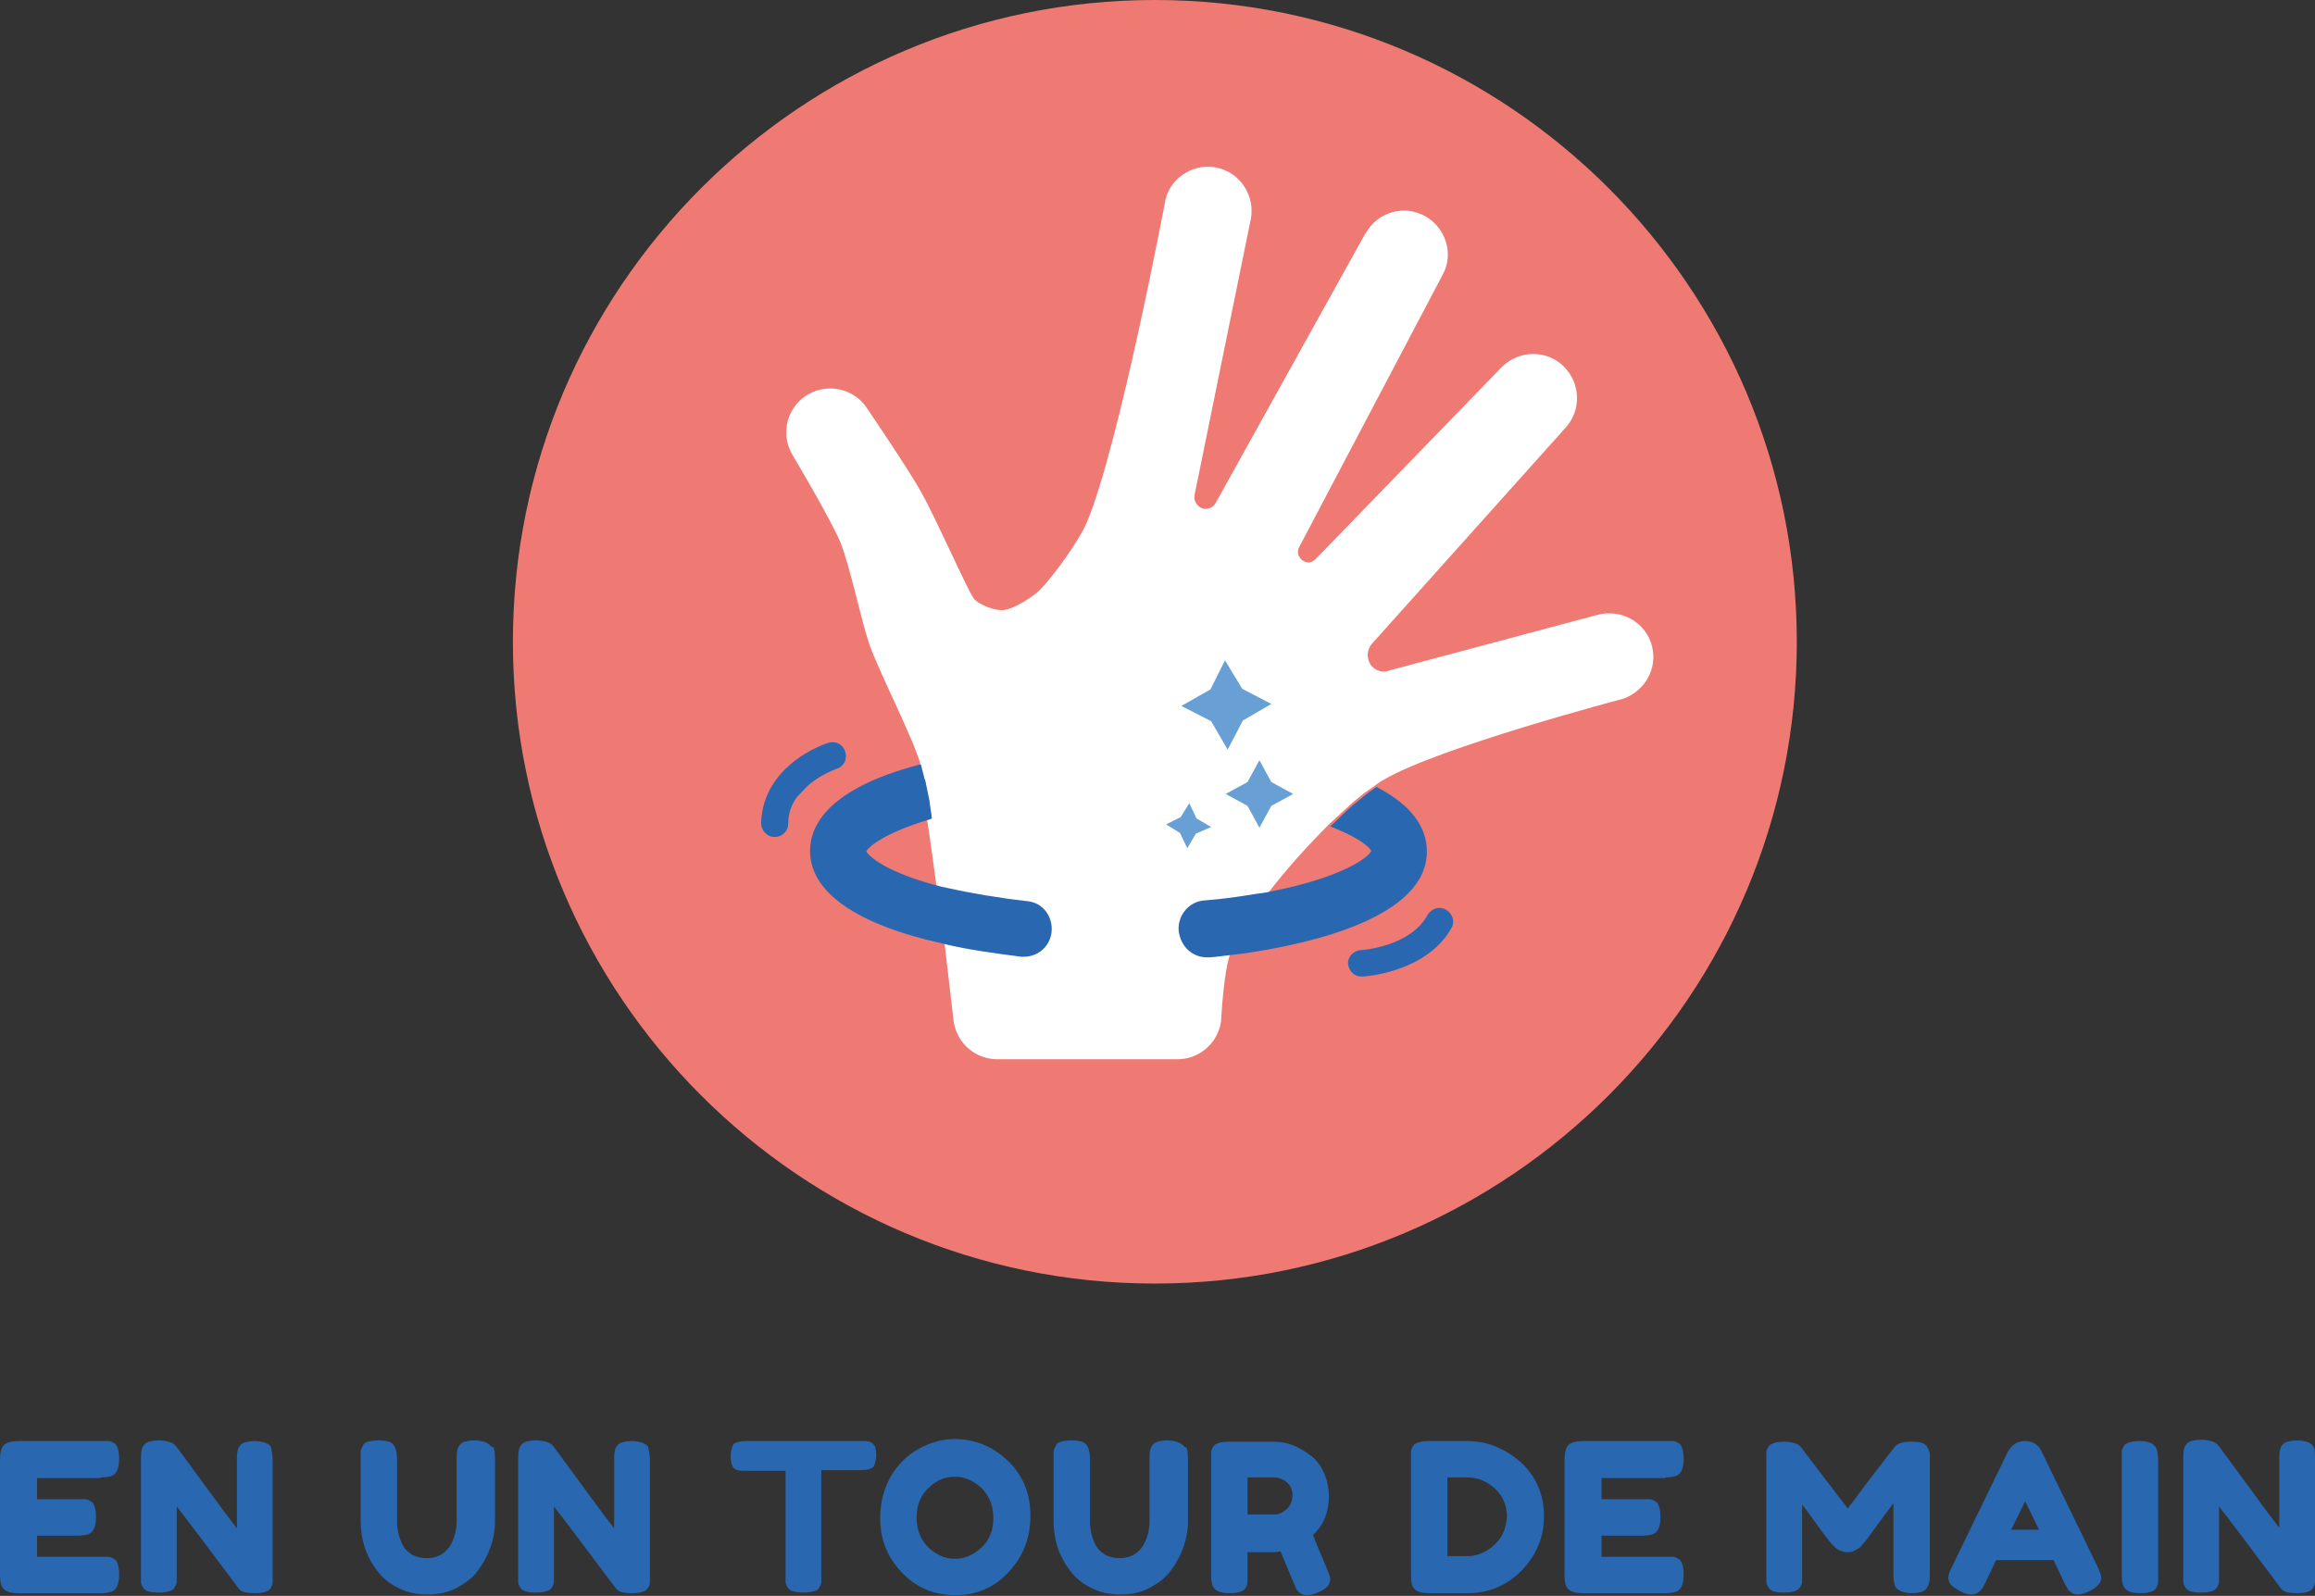 <?xml version="1.0" encoding="utf-8"?>
<!-- Generator: Adobe Illustrator 22.1.0, SVG Export Plug-In . SVG Version: 6.00 Build 0)  -->
<svg version="1.1" id="Calque_1" xmlns="http://www.w3.org/2000/svg" xmlns:xlink="http://www.w3.org/1999/xlink" x="0px" y="0px"
	 viewBox="0 0 349.8 241.2" style="enable-background:new 0 0 349.8 241.2;" xml:space="preserve">
<rect x="0" y="0" width="349.8" height="241.2" fill="#333333" stroke="none"/>
<style type="text/css">
	.st0{fill:#EF7A73;}
	.st1{fill:#FFFFFF;}
	.st2{fill:#68A0D6;}
	.st3{fill:#2967B0;}
</style>
<g>
	<path class="st0" d="M174.5,0c-53.5,0-97,43.5-97,97s43.5,97,97,97c53.5,0,97-43.5,97-97S228,0,174.5,0z"/>
	<path class="st1" d="M156.5,140.1c-0.1,1-1,1.7-1.9,1.6c-3.9-0.4-7.9-1-11.6-1.9c-0.1-1.2-0.3-2.4-0.5-3.7
		c3.5,0.9,7.7,1.6,12.5,2.1C155.9,138.3,156.6,139.1,156.5,140.1z"/>
	<path class="st1" d="M190.3,137.2c-1,1.4-1.8,2.7-2.6,3.9c-1.7,0.2-3.5,0.5-5.2,0.6c-0.1,0-0.1,0-0.2,0c-0.9,0-1.7-0.7-1.7-1.6
		c-0.1-1,0.6-1.8,1.6-1.9C185.2,138,187.9,137.6,190.3,137.2z"/>
	<path class="st1" d="M139,115.2L139,115.2c-1.3-4.2-6-13.3-7.6-17.7c-1.3-3.8-2.9-11.7-4.4-15.5c-1.5-3.6-7.4-13.5-7.4-13.5
		c-1.7-3.2-0.6-7.2,2.7-9c3-1.6,6.8-0.7,8.7,2.2c0,0,6.4,9.4,8.2,12.7c2.2,3.9,6.9,14.6,7.9,16c0.7,1,3.4,2,4.6,1.8
		c1.6-0.2,4.4-2,5.5-3.1c2.1-2.2,5.8-7.3,7-10.1c4.9-11.6,11.9-48.8,11.9-48.8c0.4-1.7,1.5-3.2,3.1-4.1c1-0.6,2.2-0.9,3.3-0.9
		c2.3,0,4.5,1.2,5.7,3.3c0.8,1.4,1.1,3,0.8,4.6l-8.5,41.7c-0.2,1,0.5,1.9,1.4,2.1c0.1,0,0.2,0,0.3,0c0.6,0,1.2-0.3,1.5-0.9
		l22.6-40.7l0.1-0.1c1.8-3.2,5.8-4.3,9-2.5c3.1,1.8,4.3,5.7,2.6,8.8l-21.7,41.2c-0.3,0.6-0.2,1.2,0.2,1.7c0.3,0.4,0.8,0.6,1.2,0.6
		c0.4,0,0.8-0.2,1.1-0.5l28.1-29c2.6-2.6,6.8-2.7,9.4-0.1c2.5,2.5,2.7,6.5,0.3,9.2l-29.3,32.7c-0.7,0.8-0.8,1.9-0.4,2.8
		c0.4,0.9,1.3,1.4,2.2,1.4c0.2,0,0.4,0,0.6-0.1l31.8-8.5c3.5-0.9,7.2,1.2,8.1,4.7c0.9,3.4-1,6.8-4.3,8c0,0-28.1,7.4-36.3,12.3
		c-0.4,0.2-0.8,0.5-1.2,0.8c-0.3-0.2,0.4,0.2,0,0l0,0l-1.7,1.2c-1,0.8-1.9,1.5-2.9,2.5l-2.2,2l0,0c-3.1,3.1-6.4,6.7-9.1,10.2
		c-0.7,0.9-1.4,1.8-2,2.7c-2.5,0.4-5.2,0.8-8.1,1.1c-1,0.1-1.7,1-1.6,1.9c0.1,0.9,0.9,1.6,1.7,1.6c0.1,0,0.1,0,0.2,0
		c1.7-0.2,3.5-0.4,5.2-0.6c-0.5,0.9-1,1.7-1.3,2.5c0,0,0,0,0,0.1c-1.1,2.4-1.5,10.5-1.5,10.5c-0.5,3.3-3.3,5.7-6.6,5.7l-27.2,0
		c-3.3,0-6.1-2.4-6.6-5.7c0,0-0.6-5.2-1.4-12c-0.1-0.8-0.2-1.6-0.3-2.4c3.7,0.8,7.7,1.5,11.6,1.9c1,0.1,1.8-0.6,1.9-1.6
		c0.1-1-0.6-1.8-1.6-1.9c-4.8-0.5-8.9-1.2-12.5-2.1c-0.1-0.8-0.2-1.6-0.3-2.4c-0.5-3.7-1-7.4-1.5-10.6c0.1,0,0.2,0,0.2-0.1l-0.2,0.1
		"/>
	<polygon class="st2" points="185.5,113.3 183,109 178.5,106.7 182.9,104.2 185.1,99.8 187.7,104.1 192.1,106.4 187.8,108.9 	"/>
	<polygon class="st2" points="190.3,125.1 188.5,121.8 185.2,120 188.5,118.2 190.3,114.9 192.1,118.2 195.4,120 192.1,121.8 	"/>
	<polygon class="st2" points="179.4,128.2 178.3,125.9 176.2,124.6 178.4,123.5 179.7,121.4 180.8,123.7 183,125 180.7,126 	"/>
	<g>
		<path class="st3" d="M122.4,128.6c0,6.2,6.9,11.1,20,14c0.3,0.1,0.5,0.1,0.8,0.2c3.5,0.8,7.2,1.3,11.1,1.8c0.2,0,0.3,0,0.4,0
			c2.2,0,4-1.6,4.2-3.8c0.1-1.1-0.2-2.2-0.9-3.1v0c-0.7-0.9-1.7-1.4-2.8-1.5c-4.4-0.5-8.5-1.2-12.1-2c-0.3-0.1-0.6-0.1-0.9-0.2
			c-8.3-2.1-10.9-4.6-11.3-5.3c0.3-0.7,2.7-2.8,9.7-4.9l0.2-0.1l0-0.2c-0.1-0.7-0.2-1.4-0.3-2l0,0l0-0.2c-0.3-1.4-0.5-2.5-0.7-3.4
			l-0.1-0.2l0,0c-0.1-0.4-0.2-0.8-0.3-1.2c-0.1-0.2-0.1-0.5-0.2-0.8l-0.1-0.2l-0.3,0.1C125.2,119.2,122.4,124.7,122.4,128.6z"/>
		<path class="st3" d="M182.4,144.7c0.1,0,0.2,0,0.3,0l0.1,0c1.3-0.1,2.5-0.3,3.6-0.4c0.5-0.1,1.1-0.1,1.6-0.2
			c10.3-1.5,27.6-5.5,27.6-15.4c0-3.8-2.5-7.1-7.5-9.7l-0.1-0.1l-0.1,0.1c-0.6,0.4-1.3,0.9-1.9,1.4l0,0l-0.1,0.1
			c-1,0.8-2,1.6-2.9,2.5c0,0,0,0,0,0l-0.2,0.2l0,0c-0.5,0.5-1,1-1.6,1.5l-0.2,0.2l1.2,0.5c3.6,1.5,4.8,2.8,5,3.2
			c-0.4,1-4.4,4-15,6.1c-0.8,0.2-1.6,0.3-2.4,0.4c-2.5,0.4-5.1,0.8-7.9,1c-2.3,0.2-4,2.3-3.8,4.6
			C178.4,143.1,180.2,144.7,182.4,144.7z"/>
		<path class="st3" d="M121.8,119c2-1.9,4.4-2.7,4.6-2.8c1.1-0.3,1.7-1.5,1.3-2.6c-0.3-1.1-1.5-1.7-2.6-1.3
			c-0.4,0.1-9.8,3.2-10.1,12.1c0,1.1,0.9,2.1,2,2.1c0,0,0,0,0.1,0c1.1,0,2-0.9,2-2c0-1.6,0.5-2.9,1.3-4L121.8,119z"/>
		<path class="st3" d="M205.6,143.6c-1.1,0.1-2,1-1.9,2.1c0.1,1.1,1,1.9,2,1.9c0,0,0.1,0,0.1,0c0.4,0,9.7-0.6,13.5-7.3
			c0.6-1,0.2-2.2-0.8-2.8c-1-0.6-2.2-0.2-2.8,0.8C213.1,143.1,205.8,143.6,205.6,143.6z"/>
		<path class="st3" d="M15.2,223.3c0.7,0,1.3-0.1,1.6-0.2c0.8-0.3,1.2-1.1,1.2-2.6c0-1.3-0.3-2.2-0.8-2.4c-0.3-0.2-0.6-0.3-0.8-0.3
			c-0.2,0-0.6,0-1.1,0H2.9c-1.1,0-1.9,0.2-2.3,0.6c-0.4,0.4-0.6,1.1-0.6,2.2V238c0,0.7,0.1,1.3,0.2,1.6c0.3,0.8,1.1,1.2,2.6,1.2
			h12.4c0.7,0,1.3-0.1,1.6-0.2c0.8-0.3,1.2-1.1,1.2-2.6c0-1.3-0.3-2.2-0.8-2.4c-0.3-0.2-0.6-0.3-0.8-0.3c-0.2,0-0.6,0-1.1,0H5.6
			v-3.2h6.1c0.7,0,1.3-0.1,1.6-0.2c0.8-0.3,1.2-1.1,1.2-2.6c0-1.3-0.3-2.2-0.8-2.4c-0.3-0.2-0.6-0.3-0.8-0.3c-0.2,0-0.6,0-1.1,0H5.6
			v-3.2H15.2z"/>
		<path class="st3" d="M40.7,218.4c-0.2-0.1-0.4-0.3-0.8-0.4c-0.4-0.1-0.8-0.2-1.4-0.2c-0.6,0-1.1,0.1-1.5,0.2
			c-0.4,0.1-0.7,0.4-0.9,0.7c-0.2,0.4-0.3,0.9-0.3,1.7v10.6c-1.5-1.9-4.4-5.9-8.8-11.9c-0.4-0.5-0.6-0.8-0.7-0.8
			c-0.1-0.1-0.4-0.3-0.8-0.4c-0.4-0.1-0.9-0.2-1.5-0.2s-1.1,0.1-1.5,0.2c-0.4,0.1-0.7,0.4-0.9,0.7c-0.2,0.4-0.3,0.9-0.3,1.7V238
			c0,0.5,0,0.8,0,1.1c0,0.3,0.1,0.5,0.3,0.8c0.3,0.6,1.1,0.8,2.4,0.8c1.3,0,2.2-0.3,2.4-0.8c0.2-0.3,0.3-0.6,0.3-0.8
			c0-0.2,0-0.6,0-1.1v-10.3c1.5,1.9,4.6,6,9.3,12.3c0.2,0.3,0.5,0.5,0.8,0.6c0.3,0.1,0.9,0.2,1.7,0.2c1.3,0,2.2-0.3,2.4-0.8
			c0.2-0.3,0.3-0.6,0.3-0.8c0-0.2,0-0.6,0-1.1v-17.4c0-0.7-0.1-1.3-0.2-1.6C41,218.7,40.9,218.5,40.7,218.4z"/>
		<path class="st3" d="M73.9,218.3c-0.2-0.1-0.5-0.3-0.8-0.4c-0.4-0.1-0.8-0.2-1.4-0.2s-1.1,0.1-1.5,0.2c-0.4,0.1-0.7,0.4-0.9,0.7
			c-0.2,0.3-0.3,0.9-0.3,1.7v9.6c0,1.5-0.4,2.8-1.1,3.9c-0.8,1.1-1.9,1.7-3.4,1.7c-0.9,0-1.6-0.2-2.2-0.5c-0.6-0.4-1.1-0.8-1.4-1.4
			c-0.6-1.1-0.9-2.4-0.9-3.6v-9.4c0-0.8-0.1-1.5-0.4-2c-0.1-0.3-0.4-0.5-0.8-0.7c-0.4-0.1-0.9-0.2-1.6-0.2c-0.7,0-1.2,0.1-1.6,0.2
			c-0.4,0.1-0.7,0.3-0.8,0.7c-0.2,0.3-0.3,0.6-0.3,0.8c0,0.2,0,0.6,0,1.1v9.4c0,2.8,0.8,5.3,2.5,7.5c0.8,1.1,1.9,2,3.2,2.6
			c1.3,0.7,2.8,1,4.4,1c1.6,0,3.1-0.3,4.4-1c1.3-0.7,2.4-1.5,3.2-2.6c1.7-2.3,2.6-4.8,2.6-7.5v-9.5c0-0.7-0.1-1.3-0.2-1.6
			C74.2,218.7,74,218.4,73.9,218.3z"/>
		<path class="st3" d="M97.7,218.4c-0.2-0.1-0.4-0.3-0.8-0.4c-0.4-0.1-0.8-0.2-1.4-0.2s-1.1,0.1-1.5,0.2c-0.4,0.1-0.7,0.4-0.9,0.7
			c-0.2,0.4-0.3,0.9-0.3,1.7v10.6c-1.5-1.9-4.4-5.9-8.8-11.9c-0.4-0.5-0.6-0.8-0.7-0.8c-0.1-0.1-0.4-0.3-0.8-0.4
			c-0.4-0.1-0.9-0.2-1.5-0.2c-0.6,0-1.1,0.1-1.5,0.2c-0.4,0.1-0.7,0.4-0.9,0.7c-0.2,0.4-0.3,0.9-0.3,1.7V238c0,0.5,0,0.8,0,1.1
			c0,0.3,0.1,0.5,0.3,0.8c0.3,0.6,1.1,0.8,2.4,0.8c1.3,0,2.2-0.3,2.4-0.8c0.2-0.3,0.3-0.6,0.3-0.8c0-0.2,0-0.6,0-1.1v-10.3
			c1.5,1.9,4.6,6,9.3,12.3c0.2,0.3,0.5,0.5,0.8,0.6c0.3,0.1,0.9,0.2,1.7,0.2c1.3,0,2.2-0.3,2.4-0.8c0.2-0.3,0.3-0.6,0.3-0.8
			c0-0.2,0-0.6,0-1.1v-17.4c0-0.7-0.1-1.3-0.2-1.6C98,218.7,97.8,218.5,97.7,218.4z"/>
		<path class="st3" d="M131.6,218c-0.3-0.2-0.8-0.2-1.5-0.2h-17.4c-0.7,0-1.2,0.1-1.6,0.3c-0.3,0.1-0.4,0.4-0.5,0.7
			c-0.1,0.3-0.2,0.8-0.2,1.3c0,0.5,0.1,1,0.2,1.3c0.1,0.3,0.3,0.6,0.6,0.7c0.3,0.2,0.8,0.2,1.5,0.2h6v15.7c0,0.5,0,0.8,0,1.1
			c0,0.2,0.1,0.5,0.3,0.8c0.2,0.3,0.4,0.5,0.8,0.6c0.4,0.1,0.9,0.2,1.6,0.2c0.6,0,1.2-0.1,1.6-0.2c0.4-0.1,0.7-0.3,0.8-0.6
			c0.2-0.3,0.3-0.6,0.3-0.8c0-0.2,0-0.6,0-1.1v-15.8h6c0.7,0,1.2-0.1,1.6-0.3c0.3-0.1,0.4-0.3,0.5-0.7c0.1-0.3,0.2-0.8,0.2-1.3
			c0-0.5-0.1-1-0.2-1.3C132.1,218.4,131.9,218.2,131.6,218z"/>
		<path class="st3" d="M144.2,217.5c-1.4,0-2.8,0.3-4.2,0.9c-1.4,0.6-2.6,1.4-3.6,2.4c-1,1-1.9,2.3-2.5,3.8
			c-0.6,1.5-0.9,3.1-0.9,4.9c0,3.2,1.1,5.9,3.3,8.2c2.2,2.3,4.9,3.4,8.1,3.4c3.2,0,5.9-1.2,8-3.5c2.2-2.3,3.3-5.2,3.3-8.5
			c0-3.3-1.1-6.1-3.4-8.3C150,218.6,147.3,217.5,144.2,217.5z M148.3,233.9c-1.2,1.1-2.5,1.7-4,1.7c-1.5,0-2.8-0.6-4-1.7
			c-1.2-1.2-1.8-2.7-1.8-4.5c0-1.9,0.6-3.4,1.8-4.5c1.2-1.2,2.5-1.7,4-1.7c1.5,0,2.8,0.6,4,1.7c1.2,1.2,1.8,2.7,1.8,4.6
			C150.1,231.3,149.5,232.8,148.3,233.9z"/>
		<path class="st3" d="M178.6,218.3c-0.2-0.1-0.5-0.3-0.8-0.4c-0.4-0.1-0.8-0.2-1.4-0.2s-1.1,0.1-1.5,0.2c-0.4,0.1-0.7,0.4-0.9,0.7
			c-0.2,0.3-0.3,0.9-0.3,1.7v9.6c0,1.5-0.4,2.8-1.1,3.9c-0.8,1.1-1.9,1.7-3.4,1.7c-0.9,0-1.6-0.2-2.2-0.5c-0.6-0.4-1.1-0.8-1.4-1.4
			c-0.6-1.1-0.9-2.4-0.9-3.6v-9.4c0-0.8-0.1-1.5-0.4-2c-0.1-0.3-0.4-0.5-0.8-0.7c-0.4-0.1-0.9-0.2-1.6-0.2c-0.7,0-1.2,0.1-1.6,0.2
			c-0.4,0.1-0.7,0.3-0.8,0.7c-0.2,0.3-0.3,0.6-0.3,0.8c0,0.2,0,0.6,0,1.1v9.4c0,2.8,0.8,5.3,2.5,7.5c0.8,1.1,1.9,2,3.2,2.6
			c1.3,0.7,2.8,1,4.4,1c1.6,0,3.1-0.3,4.4-1c1.3-0.7,2.4-1.5,3.2-2.6c1.7-2.3,2.6-4.8,2.6-7.5v-9.5c0-0.7-0.1-1.3-0.2-1.6
			C178.9,218.7,178.8,218.4,178.6,218.3z"/>
		<path class="st3" d="M198.4,232c1.6-1.5,2.4-3.5,2.4-5.8c0-1.4-0.3-2.6-0.8-3.7c-0.5-1.1-1.2-2-2.1-2.6c-1.7-1.3-3.5-2-5.4-2h-6.8
			c-1.3,0-2.2,0.3-2.4,0.8c-0.2,0.3-0.3,0.6-0.3,0.8c0,0.2,0,0.6,0,1.1V238c0,0.7,0.1,1.3,0.2,1.6c0.3,0.8,1.1,1.2,2.6,1.2
			c1.3,0,2.2-0.3,2.4-0.8c0.2-0.3,0.3-0.6,0.3-0.8c0-0.2,0-0.6,0-1.1v-3.5h4l1-0.1c1.4,3.4,2.2,5.3,2.4,5.7c0.1,0.2,0.3,0.4,0.6,0.6
			c0.3,0.2,0.6,0.3,1,0.3c0.4,0,0.9-0.1,1.6-0.4c1.3-0.5,1.9-1.2,1.9-2c0-0.3-0.2-0.9-0.5-1.6C199.5,234.7,198.8,233.1,198.4,232z
			 M194.3,228.2c-0.6,0.5-1.2,0.7-1.8,0.7h-4v-5.6h4c0.6,0,1.3,0.2,1.9,0.7c0.6,0.5,0.9,1.2,0.9,2.1
			C195.2,227.1,194.9,227.7,194.3,228.2z"/>
		<path class="st3" d="M221.7,217.8l-5.8,0c-1.3,0-2.2,0.3-2.4,0.8c-0.2,0.3-0.3,0.6-0.3,0.8c0,0.2,0,0.6,0,1.1V238
			c0,0.9,0.1,1.6,0.4,2c0.3,0.5,1.1,0.8,2.4,0.8h5.7c3.2,0,5.9-1.1,8.2-3.4c2.2-2.3,3.4-5,3.4-8.2c0-3.2-1.1-5.9-3.4-8.1
			C227.4,218.9,224.7,217.8,221.7,217.8z M225.8,233.5c-1.2,1.1-2.6,1.7-4.1,1.7h-3v-11.9h3c1.6,0,3,0.6,4.2,1.7
			c1.2,1.1,1.8,2.6,1.8,4.2C227.6,231,227,232.4,225.8,233.5z"/>
		<path class="st3" d="M251.6,223.3c0.7,0,1.3-0.1,1.6-0.2c0.8-0.3,1.2-1.1,1.2-2.6c0-1.3-0.3-2.2-0.8-2.4c-0.3-0.2-0.6-0.3-0.8-0.3
			c-0.2,0-0.6,0-1.1,0h-12.4c-1.1,0-1.9,0.2-2.3,0.6c-0.4,0.4-0.6,1.1-0.6,2.2V238c0,0.7,0.1,1.3,0.2,1.6c0.3,0.8,1.1,1.2,2.6,1.2
			h12.4c0.7,0,1.3-0.1,1.6-0.2c0.8-0.3,1.2-1.1,1.2-2.6c0-1.3-0.3-2.2-0.8-2.4c-0.3-0.2-0.6-0.3-0.8-0.3c-0.2,0-0.6,0-1.1,0h-9.7
			v-3.2h6.1c0.7,0,1.3-0.1,1.6-0.2c0.8-0.3,1.2-1.1,1.2-2.6c0-1.3-0.3-2.2-0.8-2.4c-0.3-0.2-0.6-0.3-0.8-0.3c-0.2,0-0.6,0-1.1,0
			h-6.2v-3.2H251.6z"/>
		<path class="st3" d="M291.2,218.7c-0.3-0.6-1.1-0.8-2.4-0.8c-1.3,0-2.2,0.3-2.5,0.8c-1.2,1.5-3.6,4.6-7.1,9.3l-7.1-9.3l-0.2-0.2
			c-0.1-0.1-0.4-0.3-0.8-0.4c-0.4-0.1-0.9-0.2-1.5-0.2c-1.3,0-2.1,0.3-2.4,0.8c-0.2,0.3-0.3,0.6-0.3,0.8c0,0.2,0,0.6,0,1.1V238
			c0,0.5,0,0.9,0,1.1c0,0.3,0.1,0.5,0.3,0.8c0.3,0.6,1.1,0.8,2.4,0.8c1.3,0,2.1-0.3,2.4-0.8c0.2-0.3,0.3-0.6,0.3-0.8
			c0-0.2,0-0.6,0-1.1v-10.6c0.1,0.1,0.8,1,2,2.7c1.2,1.7,2.1,2.8,2.5,3.3l0.3,0.3c0.2,0.2,0.4,0.4,0.8,0.6c0.4,0.2,0.8,0.3,1.3,0.3
			c0.5,0,0.9-0.1,1.3-0.4c0.4-0.2,0.7-0.4,0.8-0.6c0.1-0.1,0.3-0.4,0.6-0.7c0.3-0.4,0.9-1.2,1.9-2.6c1-1.4,1.8-2.4,2.3-3.1V238
			c0,0.7,0.1,1.3,0.2,1.6c0.1,0.3,0.3,0.5,0.4,0.6c0.2,0.1,0.5,0.3,0.8,0.4c0.4,0.1,0.8,0.2,1.4,0.2c0.6,0,1.1-0.1,1.5-0.2
			c0.8-0.3,1.2-1.1,1.2-2.5v-17.4c0-0.5,0-0.8,0-1.1C291.5,219.3,291.4,219,291.2,218.7z"/>
		<path class="st3" d="M308.5,219.4c-0.5-1.1-1.4-1.6-2.5-1.6c-0.5,0-1,0.1-1.5,0.4c-0.5,0.3-0.8,0.7-1.1,1.2l-8.5,17.5
			c-0.4,0.7-0.5,1.2-0.5,1.6c0,0.8,0.6,1.4,1.8,2c0.7,0.4,1.3,0.5,1.7,0.5c0.4,0,0.7-0.1,1-0.3c0.3-0.2,0.4-0.4,0.6-0.6
			c0.1-0.2,0.3-0.5,0.5-0.9l1.6-3.4h8.7l1.6,3.4c0.2,0.4,0.4,0.7,0.5,0.9c0.1,0.2,0.3,0.4,0.6,0.6c0.3,0.2,0.6,0.3,1,0.3
			c0.4,0,1-0.2,1.7-0.5c1.2-0.6,1.8-1.3,1.8-2c0-0.4-0.2-0.9-0.5-1.6L308.5,219.4z M303.9,231.2l2.1-4.3l2.1,4.3H303.9z"/>
		<path class="st3" d="M323.3,217.8c-1.3,0-2.2,0.3-2.4,0.8c-0.2,0.3-0.3,0.6-0.3,0.8c0,0.2,0,0.6,0,1.1V238c0,0.7,0.1,1.3,0.2,1.6
			c0.3,0.8,1.1,1.2,2.6,1.2c1.3,0,2.2-0.3,2.4-0.8c0.2-0.3,0.3-0.6,0.3-0.8c0-0.2,0-0.6,0-1.1v-17.4c0-0.7-0.1-1.3-0.2-1.6
			C325.6,218.2,324.7,217.8,323.3,217.8z"/>
		<path class="st3" d="M349.7,219c-0.1-0.3-0.2-0.5-0.4-0.7c-0.2-0.1-0.4-0.3-0.8-0.4c-0.4-0.1-0.8-0.2-1.4-0.2s-1.1,0.1-1.5,0.2
			c-0.4,0.1-0.7,0.4-0.9,0.7c-0.2,0.4-0.3,0.9-0.3,1.7v10.6c-1.5-1.9-4.4-5.9-8.8-11.9c-0.4-0.5-0.6-0.8-0.7-0.8
			c-0.1-0.1-0.4-0.3-0.8-0.4c-0.4-0.1-0.9-0.2-1.5-0.2s-1.1,0.1-1.5,0.2c-0.4,0.1-0.7,0.4-0.9,0.7c-0.2,0.4-0.3,0.9-0.3,1.7V238
			c0,0.5,0,0.8,0,1.1c0,0.3,0.1,0.5,0.3,0.8c0.3,0.6,1.1,0.8,2.4,0.8c1.3,0,2.2-0.3,2.4-0.8c0.2-0.3,0.3-0.6,0.3-0.8
			c0-0.2,0-0.6,0-1.1v-10.3c1.5,1.9,4.6,6,9.3,12.3c0.2,0.3,0.5,0.5,0.8,0.6c0.3,0.1,0.9,0.2,1.7,0.2c1.3,0,2.2-0.3,2.4-0.8
			c0.2-0.3,0.3-0.6,0.3-0.8c0-0.2,0-0.6,0-1.1v-17.4C349.8,219.9,349.8,219.4,349.7,219z"/>
	</g>
</g>
</svg>
